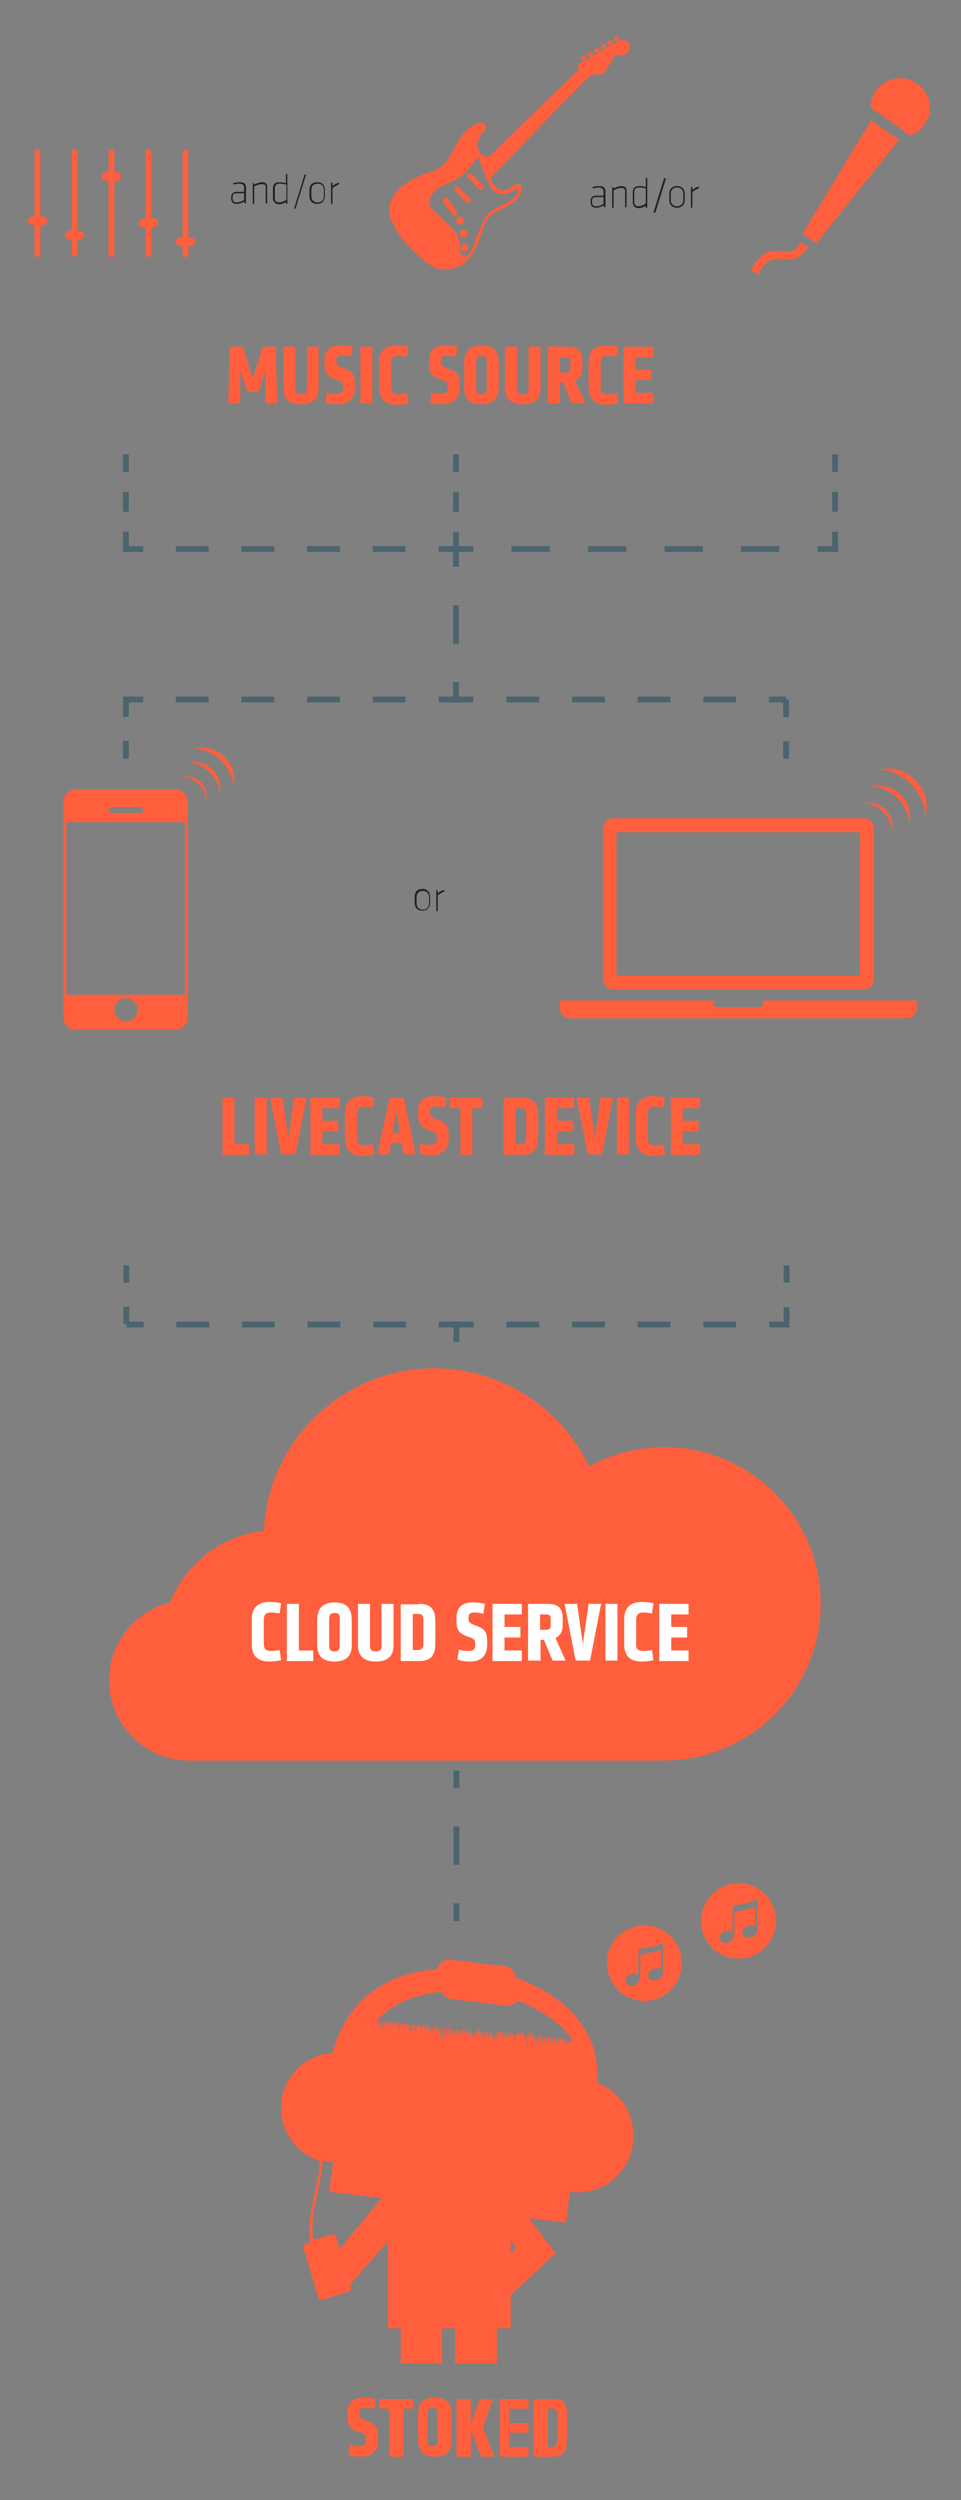 <?xml version="1.0" encoding="utf-8"?>
<!-- Generator: Adobe Illustrator 16.0.0, SVG Export Plug-In . SVG Version: 6.00 Build 0)  -->
<!DOCTYPE svg PUBLIC "-//W3C//DTD SVG 1.1//EN" "http://www.w3.org/Graphics/SVG/1.1/DTD/svg11.dtd">
<svg version="1.1" id="Capa_1" xmlns="http://www.w3.org/2000/svg" xmlns:xlink="http://www.w3.org/1999/xlink" x="0px" y="0px"
	 width="200px" height="520px" viewBox="0 0 200 520" style="enable-background:new 0 0 200 520;" xml:space="preserve">
<rect x="0" y="0" width="200" height="520" fill="#808080" stroke="none"/>
<style type="text/css">
<![CDATA[
	.st0{fill:none;stroke:#4B646E;stroke-width:1.211;stroke-miterlimit:10;stroke-dasharray:4.151,4.151;}
	.st1{fill:none;stroke:#4B646E;stroke-width:1.211;stroke-miterlimit:10;stroke-dasharray:6.829,6.829;}
	.st2{fill:none;stroke:#4B646E;stroke-width:1.211;stroke-miterlimit:10;stroke-dasharray:7.995,7.995;}
	.st3{fill:none;stroke:#4B646E;stroke-width:1.211;stroke-miterlimit:10;stroke-dasharray:7.995,7.995;}
	.st4{fill:#231F20;}
	.st5{fill:none;stroke:#4B646E;stroke-width:1.211;stroke-miterlimit:10;stroke-dasharray:7.964,7.964;}
	.st6{fill:#FF5F3C;}
	.st7{fill:#FFFFFF;}
	.st8{fill:none;}
	.st9{fill:none;stroke:#4B646E;stroke-width:1.211;stroke-miterlimit:10;}
	.st10{fill:none;stroke:#4B646E;stroke-width:1.211;stroke-miterlimit:10;stroke-dasharray:6.829,6.829;}
]]>
</style>
<g>
	<g>
		<path class="st4" d="M48.1,41.2c0-0.8,0.3-1.3,1.2-1.3h1.5v-0.8c0-0.6-0.3-0.9-1-0.9c-0.4,0-0.8,0.1-1.2,0.2l-0.1-0.3
			c0.4-0.1,0.9-0.2,1.3-0.2c1,0,1.4,0.3,1.4,1.2v3.2h-0.3l0-0.4c-0.3,0.2-1,0.5-1.6,0.5C48.4,42.4,48.1,41.9,48.1,41.2z M50.8,41.6
			v-1.4h-1.5c-0.8,0-0.9,0.3-0.9,1c0,0.6,0.2,0.9,0.9,0.9C49.8,42.1,50.4,41.8,50.8,41.6z"/>
		<path class="st4" d="M52.8,38l0,0.4c0.5-0.2,1.2-0.5,1.8-0.5c0.7,0,1,0.4,1,0.9v3.5h-0.3v-3.4c0-0.4-0.2-0.6-0.7-0.6
			c-0.6,0-1.2,0.2-1.7,0.5v3.6h-0.3V38H52.8z"/>
		<path class="st4" d="M56.8,41.2v-2c0-0.8,0.4-1.3,1.3-1.3c0.5,0,1.1,0.1,1.4,0.2v-1.9l0.3,0v6.2h-0.3l0-0.4
			c-0.4,0.3-1,0.5-1.5,0.5C57.2,42.4,56.8,41.9,56.8,41.2z M59.6,41.5v-3.1c-0.3-0.1-0.9-0.2-1.4-0.2c-0.7,0-1,0.3-1,1v2
			c0,0.6,0.3,0.9,0.9,0.9C58.6,42.1,59.3,41.8,59.6,41.5z"/>
		<path class="st4" d="M63.7,36.3l-2.2,7.1h-0.3l2.2-7.1H63.7z"/>
		<path class="st4" d="M64.4,40.8v-1.3c0-0.9,0.5-1.6,1.6-1.6s1.6,0.7,1.6,1.6v1.3c0,0.9-0.5,1.6-1.6,1.6S64.4,41.7,64.4,40.8z
			 M67.4,40.8v-1.3c0-0.8-0.5-1.3-1.3-1.3s-1.3,0.5-1.3,1.3v1.3c0,0.8,0.5,1.3,1.3,1.3S67.4,41.6,67.4,40.8z"/>
		<path class="st4" d="M69.2,38l0,0.7c0.3-0.3,0.9-0.6,1.3-0.7l0.1,0.3c-0.4,0.2-1,0.5-1.4,0.8v3.3h-0.3V38H69.2z"/>
	</g>
	<g>
		<path class="st4" d="M122.9,42c0-0.8,0.3-1.3,1.2-1.3h1.5v-0.8c0-0.6-0.3-0.9-1-0.9c-0.4,0-0.8,0.1-1.2,0.2l-0.1-0.3
			c0.4-0.1,0.9-0.2,1.3-0.2c1,0,1.4,0.3,1.4,1.2v3.2h-0.3l0-0.4c-0.3,0.2-1,0.5-1.6,0.5C123.2,43.2,122.9,42.7,122.9,42z
			 M125.6,42.4V41h-1.5c-0.8,0-0.9,0.3-0.9,1c0,0.6,0.2,0.9,0.9,0.9C124.7,42.9,125.2,42.7,125.6,42.4z"/>
		<path class="st4" d="M127.6,38.8l0,0.4c0.5-0.2,1.2-0.5,1.8-0.5c0.7,0,1,0.4,1,0.9v3.5h-0.3v-3.4c0-0.4-0.2-0.6-0.7-0.6
			c-0.6,0-1.2,0.2-1.7,0.5v3.6h-0.3v-4.3H127.6z"/>
		<path class="st4" d="M131.7,42v-2c0-0.8,0.4-1.3,1.3-1.3c0.5,0,1.1,0.1,1.4,0.2V37l0.3,0v6.2h-0.3l0-0.4c-0.4,0.3-1,0.5-1.5,0.5
			C132,43.2,131.7,42.8,131.7,42z M134.4,42.3v-3.1c-0.3-0.1-0.9-0.2-1.4-0.2c-0.7,0-1,0.3-1,1v2c0,0.6,0.3,0.9,0.9,0.9
			C133.4,42.9,134.1,42.6,134.4,42.3z"/>
		<path class="st4" d="M138.6,37.1l-2.2,7.1H136l2.2-7.1H138.6z"/>
		<path class="st4" d="M139.3,41.6v-1.3c0-0.9,0.5-1.6,1.6-1.6s1.6,0.7,1.6,1.6v1.3c0,0.9-0.5,1.6-1.6,1.6S139.3,42.5,139.3,41.6z
			 M142.2,41.6v-1.3c0-0.8-0.5-1.3-1.3-1.3s-1.3,0.5-1.3,1.3v1.3c0,0.8,0.5,1.3,1.3,1.3S142.2,42.4,142.2,41.6z"/>
		<path class="st4" d="M144.1,38.8l0,0.7c0.3-0.3,0.9-0.6,1.3-0.7l0.1,0.3c-0.4,0.2-1,0.5-1.4,0.8v3.3h-0.3v-4.3H144.1z"/>
	</g>
	<g>
		<path class="st4" d="M86.3,187.8v-1.3c0-0.9,0.5-1.6,1.6-1.6s1.6,0.7,1.6,1.6v1.3c0,0.9-0.5,1.6-1.6,1.6S86.3,188.7,86.3,187.8z
			 M89.3,187.9v-1.3c0-0.8-0.5-1.3-1.3-1.3s-1.3,0.5-1.3,1.3v1.3c0,0.8,0.5,1.3,1.3,1.3S89.3,188.7,89.3,187.9z"/>
		<path class="st4" d="M91.1,185.1l0,0.7c0.3-0.3,0.9-0.6,1.3-0.7l0.1,0.3c-0.4,0.2-1,0.5-1.4,0.8v3.3h-0.3v-4.3H91.1z"/>
	</g>
	<g>
		<g>
			<g>
				<line class="st9" x1="163.6" y1="145.5" x2="160" y2="145.5"/>
				<line class="st1" x1="153.2" y1="145.5" x2="101.9" y2="145.5"/>
				<line class="st9" x1="98.5" y1="145.5" x2="94.9" y2="145.5"/>
			</g>
			<g>
				<line class="st9" x1="26.3" y1="275.4" x2="26.3" y2="271.8"/>
				<line class="st9" x1="26.3" y1="266.8" x2="26.3" y2="263.2"/>
			</g>
			<g>
				<line class="st9" x1="26.2" y1="94.5" x2="26.2" y2="98.2"/>
				<line class="st0" x1="26.2" y1="102.3" x2="26.2" y2="108.5"/>
				<polyline class="st9" points="26.2,110.6 26.2,114.2 29.8,114.2 				"/>
				<line class="st10" x1="36.6" y1="114.2" x2="87.8" y2="114.2"/>
				<polyline class="st9" points="91.3,114.2 94.9,114.2 94.9,110.6 				"/>
				<line class="st0" x1="94.9" y1="106.5" x2="94.9" y2="100.2"/>
				<line class="st9" x1="94.9" y1="98.2" x2="94.9" y2="94.5"/>
			</g>
			<g>
				<line class="st9" x1="173.8" y1="94.5" x2="173.8" y2="98.2"/>
				<line class="st0" x1="173.8" y1="102.3" x2="173.8" y2="108.5"/>
				<polyline class="st9" points="173.8,110.6 173.8,114.2 170.2,114.2 				"/>
				<line class="st5" x1="162.2" y1="114.2" x2="102.5" y2="114.2"/>
				<polyline class="st9" points="98.5,114.2 94.9,114.2 94.9,117.9 				"/>
				<line class="st2" x1="94.9" y1="125.9" x2="94.9" y2="137.9"/>
				<polyline class="st9" points="94.9,141.9 94.9,145.5 91.3,145.5 				"/>
				<line class="st10" x1="84.4" y1="145.5" x2="33.2" y2="145.5"/>
				<polyline class="st9" points="29.8,145.5 26.2,145.5 26.2,149.1 				"/>
				<line class="st9" x1="26.2" y1="154.1" x2="26.2" y2="157.8"/>
			</g>
			<g>
				<line class="st9" x1="163.6" y1="145.5" x2="163.6" y2="149.2"/>
				<line class="st9" x1="163.6" y1="154.2" x2="163.6" y2="157.8"/>
			</g>
			<g>
				<line class="st9" x1="163.7" y1="263.2" x2="163.7" y2="266.8"/>
				<polyline class="st9" points="163.7,271.9 163.7,275.5 160.1,275.5 				"/>
				<line class="st1" x1="153.2" y1="275.5" x2="102" y2="275.5"/>
				<line class="st9" x1="98.6" y1="275.5" x2="95" y2="275.5"/>
			</g>
			<g>
				<line class="st9" x1="26.3" y1="275.5" x2="29.9" y2="275.5"/>
				<line class="st10" x1="36.7" y1="275.5" x2="87.9" y2="275.5"/>
				<line class="st9" x1="91.3" y1="275.5" x2="95" y2="275.5"/>
			</g>
			<g>
				<line class="st9" x1="95" y1="275.4" x2="95" y2="279.1"/>
				<line class="st9" x1="95" y1="289.9" x2="95" y2="293.5"/>
			</g>
			<g>
				<line class="st9" x1="95" y1="368.3" x2="95" y2="371.9"/>
				<line class="st3" x1="95" y1="379.9" x2="95" y2="391.9"/>
				<line class="st9" x1="95" y1="395.9" x2="95" y2="399.6"/>
			</g>
		</g>
	</g>
	<path class="st6" d="M124.2,433.2c0.3-3.4-0.2-6.7-1.6-9.5c0,0,0,0,0,0c-1.5-3.2-3.9-6-7.3-8.3c-2.8-2-5.7-3.2-7.9-4
		c-0.3-1.3-1.1-2.3-2.1-2.4l-11.7-1.4c-1.1-0.1-2.2,0.7-2.7,2c-6.6,0.5-11.9,2.8-15.8,6.7c-0.9,0.9-1.7,1.9-2.4,2.9
		c0-0.1,0-0.2,0-0.3c0,0.1,0,0.3-0.1,0.4c-1.8,2.7-2.8,5.4-3.4,7.7c-6,0.4-10.7,5.4-10.7,11.5c0,5.2,3.4,9.5,8.1,11c0,0,0,0.1,0,0.1
		c-0.4,5.8-2.9,11.1-2,16.8l-0.9,0.3c-0.4,0.1-0.6,0.6-0.5,1l3,10.1c0.1,0.4,0.6,0.6,1,0.5l5.3-1.6c0.4-0.1,0.6-0.6,0.5-1l-0.1-0.5
		l7.8-9v18.1h2.7v7.3H92v-7.3h2.7v7.3h8.7v-7.3h2.9v-6.9l9.1-8.5l0,0l0.3-0.2l-5.6-7.3l7.7,0.9l0.8-6.4c0.6,0.1,1.1,0.1,1.7,0.1
		c6.4,0,11.5-5.2,11.5-11.5C131.9,439.1,128.7,434.8,124.2,433.2z M77.1,419.5C77.1,419.5,77.2,419.4,77.1,419.5
		c0.1,0,0.1,0.2,0,0.2C77.1,419.6,77.1,419.6,77.1,419.5z M76.6,420.1c0-0.1,0.1-0.1,0.1-0.2c0,0.2-0.1,0.3-0.2,0.5
		C76.6,420.2,76.6,420.2,76.6,420.1z M70.7,467.8l-0.7-2.5c-0.1-0.4-0.6-0.7-1-0.5l-3.8,1.1c-0.8-5.6,1.6-10.9,2-16.5
		c0.7,0.2,1.4,0.3,2.1,0.3l-0.8,6.2l10.9,1.3L70.7,467.8z M102.7,422.7c0,0.3-0.1,0.6-0.1,0.6C102.4,423.1,102.7,422.7,102.7,422.7z
		 M106.3,468.7V466l1.2,1.5L106.3,468.7z M117.9,425.7c0-0.1,0.1-0.6,0-0.4c-0.1,0.2,0,0.6-0.1,0.7c0.1-0.5,0.1-1,0.2-1.5
		c-0.1-0.5-0.1,0.9-0.3,1c0-0.3,0.2-1,0.1-1c0,0.1,0,0.4-0.1,0.3c0.1-0.6,0-0.5-0.1-0.1c0.1-0.5-0.1-0.4-0.1-0.7
		c-0.1,0.5,0,1.1-0.2,1.5c0-0.5,0.2-1.1,0.1-1.5c0,0.1,0,0.2-0.1,0.3c0-0.2,0-0.4-0.1-0.5c0,0.3-0.3,0.5-0.4,0.2
		c-0.1,0.2,0,0.5-0.1,0.6c-0.1-0.2,0-0.8-0.1-0.8c-0.1,0.4,0,1.1-0.2,1.4c0-0.4,0.2-0.9,0.1-1.2c-0.1,0.4,0-0.5-0.1-0.2
		c0,0.1,0,0.1,0,0.2c-0.1,0.5,0,1-0.2,1.3c-0.1-0.3,0.1-0.8,0.2-1.3c0-0.1,0-0.1,0-0.2c0,0,0,0,0,0c0-0.1,0-0.3,0-0.3
		c0.1,0.1-0.3,1.3-0.3,1.7c0,0,0,0.1,0,0.1c0,0,0-0.1,0-0.1c0-0.5,0.2-1.1,0.1-1.5c-0.1,0.5-0.1,1.2-0.3,1.6c0-0.2,0.2-0.8,0-0.7
		c-0.1,0.1,0,0.4-0.1,0.5c0-0.2,0.2-0.8,0-0.7c-0.1,0.2,0,0.6-0.1,0.7c0-0.3,0.2-0.8,0.1-1c0,0.3,0,0-0.1,0c0,0.1,0,0.2-0.1,0.2
		c0-0.3-0.2-0.4-0.3-0.6c-0.2,0.5-0.1,1.3-0.3,1.8c0-0.4,0.2-0.9,0.1-1.1c0,0.1,0,0.4-0.1,0.3c0-0.2,0.1-0.5,0-0.6
		c-0.2,0.2-0.2,0.6-0.3,0.8c0.1-0.4,0.2-1.4,0-0.9c-0.1,0.3,0,1-0.2,1.5c0-0.7,0.2-1.2,0.2-1.7c0-0.4-0.1,0.3-0.1,0.4
		c0,0.3,0,0.6-0.2,0.8c0-0.3,0.1-0.6,0.1-0.9c-0.1-0.4,0,0.6-0.2,0.6c0-0.2,0.2-0.6,0-0.7c0,0.1,0,0.2-0.1,0.2c0-0.3,0.1-0.6,0-0.9
		c0-0.8-0.1,0.8-0.3,1c0.1-0.2-0.1,0.1-0.2,0.3c0,0,0,0.1,0,0.1c0,0,0,0,0-0.1c0-0.3,0-0.4,0-0.7c-0.4,0.1-0.2-0.6-0.3-0.6
		c-0.1,0.7-0.1,1.6-0.3,2.2c0-0.7,0.3-1.6,0.1-2c-0.2,0.8-0.2,1.9-0.4,2.6c0.1-0.6,0.1-1.2,0.2-1.7c0.1-1.1,0,0.2-0.2,0.5
		c0-0.4,0.1-0.7,0.1-1.1c-0.2,0.1,0,0.8-0.2,0.9c0-0.4,0.1-0.7,0.1-1.1c-0.1-0.4,0,0.6-0.2,0.7c0-0.3,0.2-0.9,0-1.1
		c0,0.2-0.1,0.4-0.2,0.4c0-0.1,0.1-0.4,0-0.4c-0.2,0.3-0.1,0.9-0.2,1.4c-0.2-0.2-0.1,0.1-0.2,0.1c0-0.3,0.1-0.6,0.1-0.9
		c-0.2-0.2,0,0.6-0.2,0.7c0-0.3,0.2-1.7,0-0.9c-0.3,0.3-0.2,1.2-0.4,1.6c0.1-0.7,0.2-1.4,0-1.8c0.1,0.3-0.3,1.2-0.2,1.3
		c-0.1-0.2,0.3-1.5,0-0.9c-0.1,0.5,0,1.1-0.2,1.5c0-0.4,0.1-0.8,0.1-1.1c-0.1-0.4,0,0.7-0.2,0.7c0-0.6,0.2-1.3,0-1.8
		c0,0.4-0.1,0-0.2-0.1c-0.1,0.4,0,1-0.2,1.3c0.1-0.5,0-0.8,0.1-1.3c-0.3,0.1-0.1,0-0.3-0.2c-0.1,0.2-0.2,0.3-0.3,0.6
		c0-0.1,0.1-0.7,0-0.5c-0.2,1.1-0.2,2.3-0.5,3.2c0.1-0.7,0.2-1.4,0.3-2.1c0-0.5-0.1,0.4-0.1,0.6c-0.1,0.3,0,0.8-0.2,1
		c0.1-0.6,0.1-1.1,0.2-1.7c0-1-0.1,0.5-0.2,0.7c0-0.5,0.2-1.2,0.1-1.6c-0.2,0.4-0.2,1.2-0.4,1.6c0-0.3,0.1-0.5,0-0.7
		c0.1-1.4,0,0.2-0.2,0.6c0.1-0.6,0-1.3,0-1.5c-0.1,0.3,0,0.7-0.2,0.9c0-0.2,0.1-0.8,0-0.6c-0.1,0.2,0,0.6-0.1,0.7
		c0-0.3,0.3-1.4-0.1-1c0-0.2,0.1-0.4-0.1-0.5c-0.1,0.2,0,0.6-0.1,0.7c0-0.1,0-0.3-0.1-0.3c0,0.2-0.1,0.3-0.2,0.2
		c-0.1,0.4,0,1-0.2,1.3c0-0.5,0.3-1.2,0-1.5c0,0.1,0,0.4-0.1,0.3c-0.2-0.1-0.2-0.5-0.3-0.5c0-0.5-0.1,0.3-0.1,0.7
		c-0.1,0.5-0.1,1.1-0.2,1.3c0.2-0.3,0-0.6-0.1-0.5c0-0.3,0.2-0.7,0.2-1.2c-0.2,0.2,0,1-0.3,1.2c0-0.3,0.2-0.7,0-0.9
		c-0.1,0.7,0-0.4-0.1-0.2c-0.1,0.3,0,0.7-0.2,0.9c0-0.2,0.1-0.4,0.1-0.7c-0.2-0.1-0.2,0.3-0.3,0.1c0-0.1,0.1-0.4,0-0.5
		c0,0.3-0.1,0-0.3,0c-0.1,0.3,0,0.9-0.2,1.1c0-0.4,0.2-0.9,0-1.1c0,0.2-0.1,0.3-0.2,0.3c0-0.1,0.1-0.2,0-0.3c-0.1,0.3,0,0.8-0.2,1
		c0.1-0.4,0.1-0.7-0.1-0.8c-0.1,0.2,0,0.6-0.2,0.7c0-0.3,0.1-0.6-0.1-0.3c0-0.4,0.1-0.8,0.1-1.1c0-0.7-0.2-0.2-0.2,0.5
		c-0.3-0.1-0.2,1-0.4,1.2c0-0.2,0.1-0.8,0-0.6c-0.2,1.3,0.1-1-0.1-0.6c-0.1,0.4,0,1-0.2,1.3c0-0.3,0.3-2,0.1-1.5
		c-0.1,0.6-0.1,1.4-0.3,1.9c0-0.7,0.4-1.7,0.1-2.1c0,0.2-0.1,0.3-0.2,0.4c0-0.1,0-0.2-0.1-0.3c-0.1,0.6-0.1,1.3-0.3,1.8
		c0.1-0.6,0.1-1.1,0.2-1.7c0-0.4-0.1,0.3-0.1,0.5c-0.1,0.2,0,0.7-0.2,0.8c0-0.3,0.2-0.8,0.1-1.1c0,0.1,0,0.2-0.1,0.3
		c0-0.2,0.2-0.6,0-0.7c-0.2,0-0.1,0.7-0.3,1c0-0.1,0.1-0.7,0-0.5c-0.1,0.4,0,0.9-0.2,1.1c0.1-0.9,0.1-0.8-0.1-0.1
		c0.1-0.4,0.1-0.9,0.2-1.3c0-0.2-0.1,0.1-0.1,0.4c0,0,0,0-0.1,0.1c-0.1,0.4,0,0.9-0.2,1.2c0-0.4,0-0.2-0.1-0.1c0-0.2,0-0.3,0-0.3
		c0-0.2,0.1-0.5,0.1-0.7c0.1-0.2,0-0.7,0-0.3c-0.1,0.4,0,1.1-0.2,1.4c0-0.5-0.1-1,0.1-1.6c-0.2,0.1-0.1,0.5-0.2,0.8
		c-0.2,0,0,0.4-0.2,0.4c-0.2-0.2,0.2-1.1,0-1c-0.1,0.2,0,0.5-0.1,0.6c0-0.3,0.1-0.6,0.1-0.9c-0.2,0.1,0,0.7-0.2,0.8
		c0-0.2,0.2-0.8,0-0.7c-0.1,0.9-0.1,0.1-0.1,0c-0.1,0.2,0,0.6-0.1,0.7c0-0.1,0.1-0.4,0-0.4c-0.2,1,0-0.9-0.1-0.2
		c-0.1,0.3,0,0.8-0.2,0.9c0-0.2,0.1-1.2,0-0.6c-0.1,0.3,0,0.9-0.2,1.1c0-0.4,0.2-1,0.1-1.3c-0.1,0.4,0,1-0.2,1.3
		c0-0.5,0.3-1.6,0-1.7c-0.1-0.2,0,0.5-0.2,0.5c0-0.2,0.1-0.5,0-0.6c-0.2,0.2-0.1,0.8-0.3,1c0-0.7,0.1-1.5-0.1-0.3
		c-0.1,0.6-0.1,1.3-0.3,1.8c0.1-0.6,0.1-1.2,0.2-1.8c0-0.9-0.1,0.9-0.3,1c0.1-0.5,0.1-0.9,0.2-1.4c-0.2,0.2-0.1,1-0.3,1.2
		c0-0.4,0.1-0.7,0.1-1.1c0-0.7-0.1,0.4-0.2,0.5c0-0.2,0.2-0.6,0-0.7c-0.1,0.4,0,0-0.1-0.1c-0.1,0.3,0,0.9-0.2,1.1
		c0-0.4,0.1-0.8,0.1-1.1c-0.1-0.6-0.1,0.6-0.2,0.6c0-0.3,0.1-0.7,0.1-0.9c0-0.9-0.1,0.3-0.3,0.5c0-0.2,0.1-0.5,0-0.6
		c-0.2,0.2-0.1,0.7-0.2,0.9c0-0.2,0-0.4,0-0.6c0-0.2,0.2-0.8,0-0.7c0,0.3-0.1,0.6-0.1,0.9c-0.2,0.2-0.1,0.7-0.3,0.8
		c0-0.2,0.2-0.6,0-0.7c0,0.1,0,0.2-0.1,0.2c0-0.1,0.1-0.5,0-0.3c-0.1,0.4,0,1.1-0.2,1.4c0.1-0.6,0.1-1.3,0-1.6c-0.1,0.3,0,0.8-0.2,1
		c0-0.2,0.1-0.4,0.1-0.6c0.2-1.6-0.1,0.7-0.4,0.7c0-0.3,0.1-0.7,0.1-1c-0.2,0.1,0,0.8-0.2,0.9c0-0.3,0.1-0.6,0.1-0.9
		c-0.2,0.1-0.1,0.8-0.2,0.7c-0.1,0,0.2-0.9,0-0.9c-0.1,0.3,0,0.8-0.2,1c-0.2-0.3,0.2-0.9,0-1.1c0,0.1,0,0.2-0.1,0.3
		c0-0.1,0.1-0.6,0-0.4c-0.1,0.3,0,0.7-0.2,0.9c0-0.1,0.1-0.5,0-0.3c-0.1,0.2,0,0.5-0.1,0.5c0-0.4,0.1-0.8,0.1-1.2
		c-0.2-0.1,0,0.9-0.3,1c0-0.3,0.1-0.7,0.1-1c-0.2,0.1,0,0.8-0.2,0.9c0.1-0.4,0-0.9,0-0.9c-0.1,0.3,0.1,0.6-0.2,1
		c0.1-0.4,0-1-0.1-1.1c0,0.4-0.1,0.8-0.2,0.8c0,0,0.1-0.4,0-0.3c-0.1,0.1,0.1,0.3-0.1,0.4c0-0.4,0.2-1,0.1-1.3
		c-0.2,0.5-0.1,1.4-0.4,1.8c0-0.5,0.3-1.1,0-1.4c-0.2,0.2-0.1,0.7-0.3,1c-0.1-0.2,0.1-0.8-0.1-0.7c-0.1,0.4-0.1,0.7-0.3,1
		c0.1-0.3,0-0.4,0-0.5c0-0.8,0,0.3-0.2,0.8c0-0.4,0.2-1.2,0.1-1.3c-0.1,0.2,0,0.5-0.1,0.5c0-0.1,0.1-0.6,0-0.4
		c-0.1,0.2,0,0.7-0.2,0.8c0-0.5,0.2-1.1,0-1.4c-0.2,0.5-0.1,1.2-0.3,1.6c0-0.3,0.1-0.5,0.1-0.8c0.1-0.2,0.1-0.8,0-0.3
		c-0.1,0.5,0,1.2-0.2,1.5c0-0.6,0.3-1.4,0.1-1.7c-0.2,0.6-0.2,1.5-0.4,2.1c0-0.7,0.3-1.6,0.1-2.1c-0.1,0.3-0.1,0.6-0.3,0.8
		c0-0.1,0.1-0.7,0-0.5c0,0.1-0.1,0.8-0.2,0.8c0,0,0-0.1,0-0.2c0,0.1-0.1,0.2-0.2,0.3c0-0.3,0.1-0.7,0.1-1.1c0-0.1,0-0.3,0-0.5
		c0-0.1,0-0.1,0-0.2c-0.2,0.2-0.3,1.7-0.4,0.9c-0.1,0.2,0,0.5-0.1,0.5c0-0.2,0.2-0.9,0-0.8c-0.1,0.3,0,0.8-0.2,1
		c0.1-0.5,0.2-1.6,0-0.9c-0.1,0.3,0,1-0.2,1.5c0-0.3,0.1-0.7,0.1-1.1c0-0.2,0.1-1.1,0-0.6c-0.2,0.7-0.1,1.5-0.3,2.3
		c0-0.6,0.3-1.8,0.2-2.1c-0.3,1.9,0.2-2-0.1-0.4c-0.2,0.9,0,1.1-0.3,2c0-0.2,0.2-0.8,0-0.7c0,0.1,0,0.4-0.1,0.3
		c0-0.5,0.2-1.1,0.1-1.5c-0.1,0.2-0.1,0.5-0.2,0.6c0-0.3,0.2-0.7,0-0.9c0,0.1,0,0.4-0.1,0.3c0-0.1,0.1-0.6,0-0.4
		c-0.1,0.7-0.1,1.6-0.3,2.3c-0.1-0.5,0-1.2,0.1-1.9c0-0.2,0.1-0.5,0.1-0.7c-0.2,0.1-0.1,0.5-0.1,0.7c-0.2,0.9-0.2,2-0.4,2.8
		c0.1-0.8,0.3-1.7,0.2-2.4c-0.3,0.6-0.1,1.7-0.4,2.2c0-1.1,0.3-1.8,0.3-2.7c0-0.4-0.1,0.2-0.1,0.2c-0.1,0.7-0.1,1.5-0.3,2
		c0.1-0.5,0.1-1,0.2-1.5c0.1-1,0,0-0.2,0.3c0-0.3,0.1-0.6,0.1-0.9c-0.1-0.4,0,0.6-0.2,0.6c0-0.2,0.1-0.8,0-0.6
		c-0.1,0.2,0,0.5-0.1,0.5c0-0.3,0-0.6,0-0.8c0,0.1-0.2,0.3-0.2,0.2c0-0.3,0-0.5,0-0.7c-0.2,0.4-0.1,1.2-0.3,1.5c0-0.2,0.2-0.8,0-0.7
		c-0.1,0.2,0,0.6-0.1,0.7c0-0.3,0.2-0.8,0.1-1.1c-0.1,0.6,0-0.2,0-0.3c0.1-0.7,0,0.1-0.2,0.8c0.1-0.6,0.2-1.5,0-0.7
		c-0.1,0.4-0.1,1.2-0.3,1.6c0.1-0.4,0.2-2.2,0-0.7c-0.1,0.8-0.1,0.6-0.1,0c0.2-1.6-0.1,0.5-0.2,0.7c0-0.4,0.3-1.2,0-1.4
		c-0.2,0.2,0,0.9-0.3,1c0-0.3,0-0.6-0.2-0.3c0-0.3,0.2-1,0.1-1c0,0.1,0,0.4-0.1,0.3c0-0.1,0.1-0.2,0-0.3c-0.1,0.3,0,0.7-0.2,0.9
		c0-0.1,0.1-0.7,0-0.5c-0.1,0.2,0,0.6-0.1,0.7c0-0.2,0.2-0.9,0-0.8c-0.1,0.1,0,0.4-0.1,0.5c0-0.2,0.2-0.8,0-0.7
		c-0.1,0.2,0,0.5-0.1,0.5c0-0.2,0.2-1.2,0-0.7c-0.1,0.3,0,0.9-0.2,1.1c0.1-0.5,0.1-1.4,0-0.4c-0.1,0.5-0.1,1.2-0.3,1.5
		c0.1-0.6,0.2-1.3,0.2-1.9c0-0.1,0-0.2,0-0.3c-0.1,0-0.1,0.2-0.1,0.3c-0.2,0.3-0.1,0.9-0.3,1.1c0.1-0.7,0.1-1.1,0-1.5
		c-0.1,0.2-0.1,0.7-0.2,0.9c0-0.1,0.1-0.6,0-0.5c-0.1,0.1,0,0.4-0.1,0.4c0.1-0.3,0-0.5-0.1-0.6c0,0.4-0.1,0.7-0.2,0.2
		c-0.1,0.4,0,0.9-0.2,1.1c0-0.5,0.3-1.4,0.1-1.5c0,0.1,0,0.2-0.1,0.3c-0.2-0.2-0.2-0.2-0.3-0.4c-0.1,0.2,0,0.7-0.2,0.8
		c0-0.2,0.2-0.6-0.1-0.5c-0.1,0.6-0.2,1.2-0.3,1.6c0.1-0.5,0.1-1.1,0-1.5c-0.1,0.3,0,0.8-0.2,1.1c0.1-0.4,0.1-1.2,0.1-1.1
		c-0.1,0.4,0,0.9-0.2,1.4c0-0.5,0.3-1.4,0.1-1.6c-0.1,0.1,0,0.4-0.1,0.4c0-0.1,0.1-0.2,0-0.3c-0.1,0.4,0,1-0.2,1.3
		c0-0.5,0.2-1.2,0.1-1.7c-0.1,0.3-0.2,0.6-0.3,0.9c0-0.1,0.1-0.5,0-0.3c-0.1,0.3,0,0.8-0.2,0.9c0-0.4,0.2-1.1,0.1-1.4
		c-0.3,0.5,0,1.1-0.2,1.5c0,0,0,0-0.1,0.1c0,0,0.1-0.1,0.1-0.1c0,0-0.2,0-0.2,0.1c0,0,0,0.1,0,0.1c0,0,0-0.1,0-0.1
		c0-0.4,0.2-0.8,0.1-1.1c0,0.1,0,0.2-0.1,0.3c0-0.1,0.1-0.3,0-0.3c-0.1,0.2,0,0.7-0.2,0.8c-0.1-0.5,0.4-1,0.2-1.3
		c0.1,0.1-0.3,0.9-0.3,1.2c0-0.3,0.2-0.7,0-0.9c0,0.2-0.1,0.1-0.2,0c-0.1,0.3,0,0.8-0.2,1c0-0.5,0.2-1.1,0.1-1.5
		c-0.3,0.4-0.3,1-0.5,1.4c0-0.3,0.1-0.7,0.1-1c-0.1,0-0.3-0.2-0.4-0.4c-0.1,0.2,0,0.6-0.1,0.7c0.1-0.2-0.1-0.3-0.1-0.5
		c-0.1-0.5-0.1,1.1-0.3,1.2c0-0.5,0.2-1.1,0-1.4c-0.3,0.6-0.1,1.7-0.4,2.4c0-0.4,0.2-1.4,0.1-1.5c-0.1,0.1,0,0.4-0.1,0.5
		c0-0.3,0.1-0.7,0.1-1c-0.1-0.4,0,0.6-0.2,0.6c0-0.3,0.1-0.7,0.1-1c-0.1-0.4,0,0.6-0.2,0.6c0-0.2,0.2-0.9,0-0.8
		c-0.1,1-0.1,0.2-0.3,0.4c0-0.2,0.1-0.5,0-0.5c-0.3,0.3-0.2,1.3-0.4,1.8c0.1-0.5,0.1-0.9,0.2-1.4c0-0.7-0.1,0.7-0.2,0.8
		c0-0.4,0.2-1,0-1.3c-0.1,0.2,0,0.6-0.1,0.7c-0.2-0.1,0.1-0.8-0.1-0.7c-0.1,0.4,0,1-0.2,1.3c0-0.4,0.1-0.8,0.1-1.1
		c-0.2-0.1,0,0.8-0.2,0.9c0.1-0.5-0.1-0.7-0.2-1c-0.1,0.1-0.2,0.4-0.3,0.2c-0.1,0.3,0,0.9-0.2,1.1c0.1-0.4,0.1-1.2,0-0.6
		c-0.1,0.2,0,0.8-0.2,1.1c0-0.3,0.2-1,0.1-1c-0.1,0.2,0,0.5-0.1,0.6c0-0.2,0.2-0.9,0-0.9c-0.1,0.1,0,0.4-0.1,0.5
		c0-0.2,0.2-0.9,0-0.8c-0.1,0.2,0,0.5-0.1,0.5c0-0.3,0.1-0.8,0-0.8c0,0.1,0,0.4-0.1,0.3c-0.1-0.1,0-0.6-0.1-0.7
		c-0.1,0.3,0,0.8-0.2,0.9c0-0.1,0.1-0.6,0-0.4c0,0.4-0.2,0.9-0.2,0.9c-0.1-0.1,0.2-0.6,0-0.5c-0.1,0.5-0.1,1.2-0.3,1.7
		c0-0.3,0.1-1,0.2-1.5c0.1-0.6,0.1-1.2,0-0.3c-0.1,0.3,0,0.8-0.2,0.9c0-0.3,0.2-1,0.1-1c-0.2,1,0,0,0-0.2c0-0.3,0-0.1-0.1,0.3
		c-0.1,0.4,0,0.8-0.2,1.4c0-0.3,0.1-0.5,0.1-0.8c0-0.2,0.1-0.9,0-0.5c-0.1,0.5-0.1,1.2-0.3,1.6c0.1-0.5,0.1-1,0.2-1.5
		c0.1-1.1,0,0.1-0.2,0.4c0-0.3,0.1-0.7,0.1-1c0,0,0.1-0.8,0-0.5c-0.1,0.2,0.1,0.6-0.1,0.8c0.1-0.2,0.1-1.1,0-0.4
		c-0.1,0.5,0,0.5-0.2,1.1c0.1-1.5,0-0.1-0.2,0.5c0-0.4,0.1-0.8,0.2-1.3c-0.2-0.1-0.1,0.9-0.3,1c0.1-0.8,0.1-2-0.2-0.6
		c0-0.1,0.1-0.7,0-0.5c-0.1,0.2,0,0.6-0.2,0.7c0-0.1,0.1-0.5,0.1-0.7c0.2-0.2,0.4-0.4,0.5-0.6c3.2-3.2,7.6-5,13.1-5.5
		c0.4,0.8,1,1.4,1.8,1.5l11.7,1.4c0.8,0.1,1.6-0.3,2.2-1.1c1.8,0.7,4.2,1.8,6.5,3.4c2.2,1.5,3.9,3.2,5.1,5.1
		C118.1,424.3,118,425.1,117.9,425.7z M118.3,425c0-0.3,0.1-0.8,0.1-1.1c0,0,0.1,0.1,0.1,0.1C118.5,424.4,118.5,424.8,118.3,425z
		 M118.6,425.2c0.1-0.3,0.1-0.6,0.1-0.9c0,0.1,0.1,0.1,0.1,0.2C118.7,424.8,118.7,425,118.6,425.2z M118.9,425.1c0-0.1,0-0.2,0-0.4
		c0,0,0,0.1,0.1,0.1C119,425,118.9,425.1,118.9,425.1z M93.6,421.9c0-0.1,0-0.3-0.1-0.4c0-0.2,0-0.4,0-0.5c0-0.1,0.1-0.3,0.1-0.4
		C93.8,420.3,93.7,421.3,93.6,421.9z M93.6,421.9c0,0.1,0,0.2,0,0.3C93.5,422.1,93.6,422,93.6,421.9z M134.1,400.5
		c-4.3,0-7.8,3.5-7.8,7.8s3.5,7.9,7.8,7.9c4.3,0,7.8-3.5,7.8-7.9S138.4,400.5,134.1,400.5z M137.9,410.8c-0.2,0.7-0.9,1.1-1.7,1.1
		c-0.8,0-1.4-0.4-1.3-1.2c0.2-1.1,1.6-1.7,2.7-1.1c0-1.4,0-2.7,0.1-4c-1.5,0.3-2.9,0.7-4.4,1c-0.1,1.4,0,3.2-0.1,4.6
		c-0.1,0.9-0.6,1.6-1.4,1.8c-0.8,0.2-1.6-0.2-1.6-1c0-1.3,1.7-2,2.6-1.2c0-1.8,0.1-3.7,0.1-5.4c1.7-0.4,3.4-0.3,5.1-1.3h0
		c0,2,0,3.3,0,4.9C138,409.4,138,410.3,137.9,410.8z M153.7,391.7c-4.3,0-7.8,3.5-7.8,7.9c0,4.3,3.5,7.8,7.8,7.8
		c4.3,0,7.8-3.5,7.8-7.8C161.5,395.2,158,391.7,153.7,391.7z M157.5,401.9c-0.2,0.7-0.9,1.1-1.7,1.1c-0.8,0-1.4-0.4-1.3-1.2
		c0.2-1.1,1.6-1.7,2.7-1.1c0-1.4,0-2.7,0.1-4c-1.5,0.3-2.9,0.7-4.4,1c-0.1,1.4,0,3.2-0.1,4.6c-0.1,0.9-0.6,1.6-1.4,1.8
		c-0.8,0.2-1.6-0.2-1.6-1c0-1.3,1.7-2,2.6-1.2c0-1.8,0.1-3.7,0.1-5.5c1.7-0.4,3.4-0.4,5.1-1.4h0c0,2,0,3.4,0,4.9
		C157.6,400.5,157.7,401.5,157.5,401.9z M138.1,366.2H39.4c-9.2,0-16.7-7.5-16.7-16.7c0-7.8,5.4-14.4,12.7-16.2
		c3.2-8.1,10.7-13.9,19.5-14.9c0.9-18.8,16.5-33.8,35.5-33.8c13.9,0,26.4,8.2,32.2,20.4c4.7-2.6,10.1-4,15.6-4
		c18,0,32.6,14.6,32.6,32.6S156.1,366.2,138.1,366.2L138.1,366.2z M39.1,166.8c0-1.4-1.2-2.6-2.6-2.6H15.8c-1.4,0-2.6,1.2-2.6,2.6
		v44.8c0,1.4,1.2,2.6,2.6,2.6h20.7c1.4,0,2.6-1.2,2.6-2.6V166.8z M23.1,167.9h6.3c0.2,0,0.4,0.4,0.4,0.6s-0.2,0.6-0.4,0.6h-6.3
		c-0.2,0-0.4-0.4-0.4-0.6S22.8,167.9,23.1,167.9z M26.2,212.4c-1.3,0-2.4-1.1-2.4-2.4s1.1-2.4,2.4-2.4c1.3,0,2.4,1.1,2.4,2.4
		S27.6,212.4,26.2,212.4z M38.5,206.9H13.8V171h24.7V206.9z M37.9,161.6c1.3-0.3,2.8,0,3.9,1.1c1,1,1.4,2.5,1.1,3.9
		c0-1.2-0.5-2.4-1.5-3.4C40.3,162.1,39.1,161.6,37.9,161.6z M43.7,160.7c1.3,1.3,2,2.9,2,4.5c0.4-1.8,0-3.7-1.4-5.1
		c-1.4-1.4-3.3-1.9-5.1-1.4C40.8,158.7,42.4,159.4,43.7,160.7z M46.1,158.3c1.6,1.6,2.5,3.7,2.5,5.6c0.5-2.2,0-4.7-1.8-6.4
		c-1.7-1.7-4.2-2.3-6.4-1.8C42.5,155.8,44.5,156.7,46.1,158.3z M190.8,208.1v1.5c0,0,0,2.2-2.2,2.2h-69.9c-2.2,0-2.2-2.2-2.2-2.2
		v-1.5h32v0.7c0,0.4,0.3,0.7,0.7,0.7h8.9c0.4,0,0.7-0.3,0.7-0.7v-0.7H190.8z M181.9,172.4v0.7v30.5c0,1.2-1,2.2-2.2,2.2h-0.7h-50.6
		h-0.7c-1.2,0-2.2-1-2.2-2.2v-30.5v-0.7c0-1.2,1-2.2,2.2-2.2h52.1C180.9,170.1,181.9,171.1,181.9,172.4z M178.9,173.1h-50.6v29.8
		h50.6V173.1z M183.8,168.9c1.2,1.2,1.8,2.7,1.8,4.1c0.4-1.6,0-3.4-1.3-4.6c-1.3-1.3-3-1.7-4.6-1.3
		C181.2,167.1,182.6,167.7,183.8,168.9z M181.3,163.6c2.1-0.5,4.5,0,6.2,1.7c1.7,1.7,2.2,4,1.7,6.2c0-1.9-0.9-3.9-2.4-5.4
		C185.2,164.4,183.2,163.6,181.3,163.6z M182.8,160.1c2.7-0.7,5.6,0.1,7.7,2.1c2.1,2.1,2.8,5,2.1,7.7c-0.1-2.4-1.1-4.8-3-6.8
		C187.7,161.2,185.2,160.1,182.8,160.1z M128.6,8.5l-0.1-0.2c0.4-0.3,0.4-0.4,0.4-0.4s-0.2-0.6-0.8-0.2c-0.6,0.4-0.2,0.8-0.2,0.8
		s0.1,0.1,0.5-0.1l0.1,0.2c0,0-0.6,0.3-1.3,0.7l-0.1-0.2c0.4-0.3,0.4-0.4,0.4-0.4s-0.2-0.6-0.8-0.2c-0.6,0.4-0.2,0.8-0.2,0.8
		s0.1,0.1,0.5-0.1l0.1,0.2c-0.4,0.2-0.8,0.4-1.2,0.7l-0.1-0.2c0.4-0.3,0.4-0.4,0.4-0.4s-0.2-0.6-0.8-0.2c-0.6,0.4-0.2,0.8-0.2,0.8
		s0.1,0.1,0.5-0.1l0.1,0.2c-0.4,0.2-0.8,0.4-1.3,0.7l-0.1-0.2c0.4-0.3,0.4-0.4,0.4-0.4s-0.2-0.6-0.8-0.2c-0.6,0.4-0.2,0.8-0.2,0.8
		s0.1,0.1,0.5-0.1l0.1,0.2c-0.4,0.2-0.9,0.5-1.3,0.7l-0.1-0.2c0.4-0.3,0.4-0.4,0.4-0.4s-0.2-0.6-0.8-0.2c-0.6,0.4-0.2,0.8-0.2,0.8
		s0.1,0.1,0.5-0.1l0.1,0.2c-0.5,0.3-0.9,0.5-1.3,0.7l-0.1-0.2c0.4-0.3,0.4-0.4,0.4-0.4s-0.2-0.6-0.8-0.2c-0.6,0.4-0.2,0.8-0.2,0.8
		s0.1,0.1,0.5-0.1l0.1,0.2c-0.2,0.1-0.3,0.2-0.4,0.2c-0.8,0.5-1,0.6-0.9,1c0.2,0.4,0,0.8,0,0.8c0,0,0,0,0,0c-0.2,0.2-1,1-1.5,1.4
		c-1.1,1.1-2.2,2.1-3.3,3.2c-1.4,1.3-2.8,2.7-4.1,4c-1.4,1.4-2.8,2.7-4.2,4.1c-1.5,1.5-3.1,3-4.6,4.5c-0.5,0.4-0.9,0.9-1.6,0.7
		c-0.6-0.1-1.1-0.7-1.4-1.3c-0.5-1.2,0-2.5,0.7-3.5c0.4-0.5,1.2-1.2,0.7-1.8c-0.9-1-2.6,0.2-3.4,0.8C95.8,28.1,95,30,93.9,32
		c-0.5,1-1.2,2-2.1,2.7c-0.9,0.7-2,1-3,1.3c-0.7,0.2-1.3,0.5-1.9,0.8c-2.4,1.1-4.9,2.8-5.7,5.4c-0.4,1.3-0.2,2.6,0.3,3.8
		c0.3,0.6,0.6,1.2,0.9,1.8c1.4,2.3,3.4,4.3,5.5,6.1c1,0.9,2.1,1.6,3.4,2c1.6,0.4,3.3,0,4.7-0.7c2.8-1.6,4.2-6.6,4.2-6.6
		c0.2-0.6,0.4-1.2,0.6-1.8c0.4-1,1.1-1.9,2-2.5c0.5-0.3,1-0.5,1.5-0.8c0.6-0.3,1.2-0.5,1.8-0.9c0.9-0.5,1.7-1.2,2.2-2.2
		c0.1-0.3,0.3-0.6,0.3-1c0-0.5-0.2-1-0.7-1.1c-0.5-0.1-1,0.3-1.4,0.6c-0.5,0.3-1.1,0.6-1.7,0.7c-0.5,0.1-1-0.1-1.4-0.5
		c-0.5-0.4-1.2-1.2-1.2-2c0-0.1,0-0.1,0-0.2c0,0,18-18.7,19.8-20.4c1.7-1.7,3.2-0.9,3.2-0.9c1-0.9,2.2-3.1,2.7-3.9
		c0.5-0.8,1.2,0.1,2.1-0.3c0.9-0.5,1.5-1.8,0.7-2.7C129.9,8.1,128.9,8.4,128.6,8.5z M99.9,33.7c0.4,1.2,0.9,2.3,1.4,3.5
		c0.6,1.2,1,2.7,2.5,3.1c0.3,0.1,0.7,0.2,1.1,0.1c0.9-0.1,1.6-0.5,2.3-0.9c0.2-0.1,0.5-0.4,0.6-0.2c0.2,0.2,0,0.7-0.1,0.9
		c-0.2,0.5-0.6,0.9-1,1.2c-1.4,1.1-3.1,1.5-4.5,2.5c-0.7,0.5-1.2,1.2-1.6,2c-0.6,1.3-1.1,2.6-1.6,3.9c-0.1,0.2-0.2,0.4-0.2,0.6
		c-0.2,0.6-0.5,1.2-0.8,1.8c-0.3,0.5-0.8,1.4-1.5,1.2c-0.3-0.1-0.4-0.3-0.5-0.5c-0.3-0.5-0.2-1.2-0.3-1.8c0-0.7-0.2-1.5-0.5-2.1
		c-0.3-0.6-0.6-1.1-1.1-1.5c-0.4-0.5-0.9-0.9-1.3-1.3c-0.7-0.6-1.3-1.3-2-2c-0.5-0.4-1.1-0.9-1.3-1.5c-0.5-1.6,0.9-3,2.1-3.8
		c0.4-0.2,0.8-0.4,1.2-0.6c1.5-0.6,2.9-1.3,4.1-2.4c0.7-0.7,1.2-1.5,1.7-2.2c0.2-0.2,0.3-0.5,0.6-0.6C99.6,32.6,99.8,33.2,99.9,33.7
		z M96.7,50.7c0.5,0,0.8,0.4,0.8,0.8s-0.4,0.8-0.8,0.8s-0.8-0.4-0.8-0.8S96.3,50.7,96.7,50.7z M96.5,47.8c0.5,0,0.8,0.4,0.8,0.8
		c0,0.5-0.4,0.8-0.8,0.8c-0.5,0-0.8-0.4-0.8-0.8C95.7,48.2,96,47.8,96.5,47.8z M95.7,45.1c0.5,0,0.8,0.4,0.8,0.8
		c0,0.4-0.4,0.8-0.8,0.8s-0.8-0.4-0.8-0.8C94.9,45.5,95.2,45.1,95.7,45.1z M97.8,41.2c0.2,0.2,0.2,0.6,0,0.8l0,0
		c-0.2,0.2-0.6,0.2-0.8,0l-2.3-2.3c-0.2-0.2-0.2-0.6,0-0.8l0,0c0.2-0.2,0.6-0.2,0.8,0L97.8,41.2z M95.1,44c0.2,0.3,0.1,0.6-0.2,0.8
		l0,0c-0.3,0.2-0.6,0.1-0.8-0.2L92.2,42c-0.2-0.3-0.1-0.6,0.2-0.8l0,0c0.3-0.2,0.6-0.1,0.8,0.2L95.1,44z M100.5,38.5
		c0.2,0.2,0.2,0.6,0,0.8l0,0c-0.2,0.2-0.6,0.2-0.8,0L97.4,37c-0.2-0.2-0.2-0.6,0-0.8l0,0c0.2-0.2,0.6-0.2,0.8,0L100.5,38.5z
		 M181.3,25l5.8,4.1l-17.2,21.5l-2.9-2L181.3,25z M166.2,51.2c-0.4,0.5-0.8,0.9-1.4,1c-1.1,0.3-2.5-0.1-3.7,0
		c-2.1,0.2-3.4,1.5-4.4,3.2l-0.4,0.8l1.5,0.9l0.4-0.8c0.7-1.2,1.6-2.2,3.1-2.4c1.2-0.1,2.4,0.2,3.7,0c1.2-0.2,2-0.9,2.7-1.8l0.5-0.7
		l-1.5-1L166.2,51.2z M190.9,17.4c-2.8-2-6.7-1.3-8.6,1.5c-0.8,1.1-1.1,2.3-1.1,3.5l8.3,5.8c1.1-0.4,2.2-1.2,2.9-2.3
		C194.4,23.3,193.7,19.4,190.9,17.4z M8.9,46.8H8.4v6.1c0,0.3-0.3,0.6-0.6,0.6c-0.3,0-0.6-0.3-0.6-0.6v-6.1H6.7
		c-0.5,0-0.9-0.4-0.9-0.9s0.4-0.9,0.9-0.9h0.5V31.6c0-0.3,0.3-0.6,0.6-0.6c0.3,0,0.6,0.3,0.6,0.6v13.4h0.5c0.5,0,0.9,0.4,0.9,0.9
		S9.4,46.8,8.9,46.8 M16.6,49.8h-0.5v3c0,0.3-0.3,0.6-0.6,0.6c-0.3,0-0.6-0.3-0.6-0.6v-3h-0.5c-0.5,0-0.9-0.4-0.9-0.9
		c0-0.5,0.4-0.9,0.9-0.9h0.5V31.6c0-0.3,0.3-0.6,0.6-0.6c0.3,0,0.6,0.3,0.6,0.6V48h0.5c0.5,0,0.9,0.4,0.9,0.9
		C17.5,49.4,17.1,49.8,16.6,49.8 M24.3,37.6h-0.5v15.3c0,0.3-0.3,0.6-0.6,0.6c-0.3,0-0.6-0.3-0.6-0.6V37.6h-0.5
		c-0.5,0-0.9-0.4-0.9-0.9s0.4-0.9,0.9-0.9h0.5v-4.2c0-0.3,0.3-0.6,0.6-0.6c0.3,0,0.6,0.3,0.6,0.6v4.2h0.5c0.5,0,0.9,0.4,0.9,0.9
		S24.8,37.6,24.3,37.6 M32,47.3h-0.5v5.6c0,0.3-0.3,0.6-0.6,0.6c-0.3,0-0.6-0.3-0.6-0.6v-5.6h-0.5c-0.5,0-0.9-0.4-0.9-0.9
		s0.4-0.9,0.9-0.9h0.5V31.6c0-0.3,0.3-0.6,0.6-0.6c0.3,0,0.6,0.3,0.6,0.6v13.8H32c0.5,0,0.9,0.4,0.9,0.9S32.5,47.3,32,47.3
		 M39.7,51.2h-0.5v1.7c0,0.3-0.3,0.6-0.6,0.6c-0.3,0-0.6-0.3-0.6-0.6v-1.7h-0.5c-0.5,0-0.9-0.4-0.9-0.9c0-0.5,0.4-0.9,0.9-0.9H38
		V31.6c0-0.3,0.3-0.6,0.6-0.6c0.3,0,0.6,0.3,0.6,0.6v17.8h0.5c0.5,0,0.9,0.4,0.9,0.9C40.7,50.8,40.3,51.2,39.7,51.2"/>
	<path class="st8" d="M141.9,399.6"/>
	<g>
		<path class="st6" d="M53.8,81.5h-2.3L50,77.2l0,6.7h-2.5l0.3-11.8h2.7l2.1,6.6l2.1-6.6h2.7l0.3,11.8h-2.5l0-6.7L53.8,81.5z"/>
		<path class="st6" d="M66.3,72.1v8.6c0,2.1-1,3.4-3.7,3.4S59,82.8,59,80.7v-8.6h2.5v8.8c0,0.7,0.3,1.1,1.2,1.1s1.2-0.4,1.2-1.1
			v-8.8H66.3z"/>
		<path class="st6" d="M70.3,84.1c-0.8,0-1.7-0.1-2.6-0.4l0.3-2.1c0.7,0.3,1.5,0.3,2,0.3c1.1,0,1.4-0.4,1.4-1.3
			c0-1.1-0.2-1.2-1.3-1.6c-2.5-0.8-2.6-1.8-2.6-3.9c0-2.4,1.3-3.3,3.4-3.3c0.9,0,1.8,0.1,2.5,0.3l-0.3,2.1c-0.5-0.2-1.2-0.3-1.9-0.3
			c-0.9,0-1.2,0.3-1.2,1.1c0,0.9,0.1,1.1,1.5,1.6c2,0.8,2.4,1.2,2.4,3.8C73.9,83,72.6,84.1,70.3,84.1z"/>
		<path class="st6" d="M75,83.9V72.1h2.5v11.8H75z"/>
		<path class="st6" d="M82.9,82c0.6,0,1.3-0.1,1.8-0.2l0.3,2.1c-0.7,0.2-1.6,0.3-2.4,0.3c-2.6,0-3.7-1.4-3.7-3.6v-5.2
			c0-2.2,1.1-3.6,3.7-3.6c0.8,0,1.8,0.1,2.4,0.3l-0.3,2.1c-0.5-0.1-1.2-0.2-1.8-0.2c-1.1,0-1.5,0.5-1.5,1.6v4.7
			C81.4,81.5,81.8,82,82.9,82z"/>
		<path class="st6" d="M92.1,84.1c-0.8,0-1.7-0.1-2.6-0.4l0.3-2.1c0.7,0.3,1.5,0.3,2,0.3c1.1,0,1.4-0.4,1.4-1.3
			c0-1.1-0.2-1.2-1.3-1.6c-2.5-0.8-2.6-1.8-2.6-3.9c0-2.4,1.3-3.3,3.4-3.3c0.9,0,1.8,0.1,2.5,0.3l-0.3,2.1C94.4,74.2,93.7,74,93,74
			c-0.9,0-1.2,0.3-1.2,1.1c0,0.9,0.1,1.1,1.5,1.6c2,0.8,2.4,1.2,2.4,3.8C95.6,83,94.3,84.1,92.1,84.1z"/>
		<path class="st6" d="M100.2,84.1c-2.9,0-3.6-1.6-3.6-3.7v-4.9c0-2,0.8-3.7,3.6-3.7c2.9,0,3.6,1.6,3.6,3.7v4.9
			C103.8,82.5,103.1,84.1,100.2,84.1z M100.2,74c-0.9,0-1.1,0.5-1.1,1.3v5.4c0,0.8,0.2,1.3,1.1,1.3c0.9,0,1.1-0.5,1.1-1.3v-5.4
			C101.3,74.5,101.1,74,100.2,74z"/>
		<path class="st6" d="M112.5,72.1v8.6c0,2.1-1,3.4-3.7,3.4c-2.7,0-3.7-1.4-3.7-3.4v-8.6h2.5v8.8c0,0.7,0.3,1.1,1.2,1.1
			c0.9,0,1.2-0.4,1.2-1.1v-8.8H112.5z"/>
		<path class="st6" d="M116.5,83.9H114V72.1h4c2.3,0,3.2,0.9,3.2,3v1.5c0,1.2-0.5,2.1-1.5,2.6l2.1,4.7H119l-1.8-4.3h-0.7V83.9z
			 M116.5,77.5h1.3c0.6,0,0.9-0.3,0.9-0.9v-1.4c0-0.7-0.3-0.9-0.9-0.9h-1.3V77.5z"/>
		<path class="st6" d="M126.5,82c0.6,0,1.3-0.1,1.8-0.2l0.3,2.1c-0.7,0.2-1.6,0.3-2.4,0.3c-2.6,0-3.7-1.4-3.7-3.6v-5.2
			c0-2.2,1.1-3.6,3.7-3.6c0.8,0,1.8,0.1,2.4,0.3l-0.3,2.1c-0.5-0.1-1.2-0.2-1.8-0.2c-1.1,0-1.5,0.5-1.5,1.6v4.7
			C124.9,81.5,125.3,82,126.5,82z"/>
		<path class="st6" d="M129.8,83.9V72.1h6.1v2.2h-3.6v2.6h3.3V79h-3.3v2.7h3.6v2.2H129.8z"/>
	</g>
	<g>
		<path class="st6" d="M46.3,240.1v-11.8h2.5v9.7h3v2.2H46.3z"/>
		<path class="st6" d="M53,240.1v-11.8h2.5v11.8H53z"/>
		<path class="st6" d="M61.2,228.3h2.6l-2.3,11.8h-3l-2.3-11.8h2.6l1.2,8.3L61.2,228.3z"/>
		<path class="st6" d="M64.6,240.1v-11.8h6.1v2.2h-3.6v2.6h3.3v2.2h-3.3v2.7h3.6v2.2H64.6z"/>
		<path class="st6" d="M75.8,238.2c0.6,0,1.3-0.1,1.8-0.2l0.3,2.1c-0.7,0.2-1.6,0.3-2.4,0.3c-2.6,0-3.7-1.4-3.7-3.6v-5.2
			c0-2.2,1.1-3.6,3.7-3.6c0.8,0,1.8,0.1,2.4,0.3l-0.3,2.1c-0.5-0.1-1.2-0.2-1.8-0.2c-1.1,0-1.5,0.5-1.5,1.6v4.7
			C74.2,237.7,74.6,238.2,75.8,238.2z"/>
		<path class="st6" d="M86.5,240.1H84l-0.4-2.4h-2.2l-0.4,2.4h-2.5l2.6-11.8h2.9L86.5,240.1z M81.7,235.6h1.5l-0.7-4.5L81.7,235.6z"
			/>
		<path class="st6" d="M89.8,240.3c-0.8,0-1.7-0.1-2.6-0.4l0.3-2.1c0.7,0.3,1.5,0.3,2,0.3c1.1,0,1.4-0.4,1.4-1.3
			c0-1.1-0.2-1.2-1.3-1.6c-2.5-0.8-2.6-1.8-2.6-3.9c0-2.4,1.3-3.3,3.4-3.3c0.9,0,1.8,0.1,2.5,0.3l-0.3,2.1c-0.5-0.2-1.2-0.3-1.9-0.3
			c-0.9,0-1.2,0.3-1.2,1.1c0,0.9,0.1,1.1,1.5,1.6c2,0.8,2.4,1.2,2.4,3.8C93.3,239.2,92,240.3,89.8,240.3z"/>
		<path class="st6" d="M98.3,230.5v9.7h-2.5v-9.7h-2.2v-2.2h6.8v2.2H98.3z"/>
		<path class="st6" d="M108.6,228.3c2.4,0,3.4,1.1,3.4,3.6v4.7c0,2.5-1,3.6-3.4,3.6h-3.8v-11.8H108.6z M107.3,238h1
			c0.9,0,1.2-0.4,1.2-1.3v-4.9c0-0.9-0.3-1.3-1.2-1.3h-1V238z"/>
		<path class="st6" d="M113.4,240.1v-11.8h6.1v2.2h-3.6v2.6h3.3v2.2h-3.3v2.7h3.6v2.2H113.4z"/>
		<path class="st6" d="M125,228.3h2.6l-2.3,11.8h-3l-2.3-11.8h2.6l1.2,8.3L125,228.3z"/>
		<path class="st6" d="M128.4,240.1v-11.8h2.5v11.8H128.4z"/>
		<path class="st6" d="M136.3,238.2c0.6,0,1.3-0.1,1.8-0.2l0.3,2.1c-0.7,0.2-1.6,0.3-2.4,0.3c-2.6,0-3.7-1.4-3.7-3.6v-5.2
			c0-2.2,1.1-3.6,3.7-3.6c0.8,0,1.8,0.1,2.4,0.3l-0.3,2.1c-0.5-0.1-1.2-0.2-1.8-0.2c-1.1,0-1.5,0.5-1.5,1.6v4.7
			C134.8,237.7,135.2,238.2,136.3,238.2z"/>
		<path class="st6" d="M139.6,240.1v-11.8h6.1v2.2h-3.6v2.6h3.3v2.2h-3.3v2.7h3.6v2.2H139.6z"/>
	</g>
	<g>
		<path class="st7" d="M56.4,343.4c0.6,0,1.3-0.1,1.8-0.2l0.3,2.1c-0.7,0.2-1.6,0.3-2.4,0.3c-2.6,0-3.7-1.3-3.7-3.6v-5.2
			c0-2.2,1.1-3.6,3.7-3.6c0.8,0,1.8,0.1,2.4,0.3l-0.3,2.1c-0.5-0.1-1.2-0.2-1.8-0.2c-1.1,0-1.5,0.5-1.5,1.6v4.7
			C54.9,343,55.3,343.4,56.4,343.4z"/>
		<path class="st7" d="M59.7,345.4v-11.8h2.5v9.7h3v2.2H59.7z"/>
		<path class="st7" d="M69.6,345.6c-2.9,0-3.6-1.6-3.6-3.7V337c0-2,0.8-3.7,3.6-3.7c2.9,0,3.6,1.6,3.6,3.7v4.9
			C73.3,344,72.5,345.6,69.6,345.6z M69.6,335.5c-0.9,0-1.1,0.5-1.1,1.3v5.4c0,0.8,0.2,1.3,1.1,1.3c0.9,0,1.1-0.5,1.1-1.3v-5.4
			C70.8,336,70.6,335.5,69.6,335.5z"/>
		<path class="st7" d="M81.9,333.6v8.6c0,2.1-1,3.4-3.7,3.4s-3.7-1.4-3.7-3.4v-8.6h2.5v8.8c0,0.7,0.3,1.1,1.2,1.1s1.2-0.4,1.2-1.1
			v-8.8H81.9z"/>
		<path class="st7" d="M87.2,333.6c2.4,0,3.4,1.1,3.4,3.6v4.7c0,2.5-1,3.6-3.4,3.6h-3.8v-11.8H87.2z M85.9,343.2h1
			c0.9,0,1.2-0.4,1.2-1.3V337c0-0.9-0.2-1.3-1.2-1.3h-1V343.2z"/>
		<path class="st7" d="M97.8,345.6c-0.8,0-1.7-0.1-2.6-0.4l0.3-2.1c0.7,0.3,1.5,0.3,2,0.3c1.1,0,1.4-0.4,1.4-1.3
			c0-1.1-0.2-1.2-1.3-1.6c-2.5-0.8-2.6-1.8-2.6-3.9c0-2.4,1.3-3.3,3.4-3.3c0.9,0,1.8,0.1,2.5,0.3l-0.3,2.1c-0.5-0.2-1.2-0.3-1.9-0.3
			c-0.9,0-1.2,0.3-1.2,1.1c0,0.9,0.1,1.1,1.5,1.6c2,0.8,2.4,1.2,2.4,3.8C101.4,344.5,100.1,345.6,97.8,345.6z"/>
		<path class="st7" d="M102.5,345.4v-11.8h6.1v2.2H105v2.6h3.3v2.2H105v2.7h3.6v2.2H102.5z"/>
		<path class="st7" d="M112.4,345.4h-2.5v-11.8h4c2.3,0,3.2,0.9,3.2,3v1.5c0,1.2-0.5,2.1-1.5,2.6l2.1,4.7H115l-1.8-4.3h-0.7V345.4z
			 M112.4,339h1.3c0.6,0,0.9-0.3,0.9-0.9v-1.4c0-0.7-0.3-0.9-0.9-0.9h-1.3V339z"/>
		<path class="st7" d="M122.5,333.6h2.6l-2.3,11.8h-3l-2.3-11.8h2.6l1.2,8.3L122.5,333.6z"/>
		<path class="st7" d="M126,345.4v-11.8h2.5v11.8H126z"/>
		<path class="st7" d="M133.9,343.4c0.6,0,1.3-0.1,1.8-0.2l0.3,2.1c-0.7,0.2-1.6,0.3-2.4,0.3c-2.6,0-3.7-1.3-3.7-3.6v-5.2
			c0-2.2,1.1-3.6,3.7-3.6c0.8,0,1.8,0.1,2.4,0.3l-0.3,2.1c-0.5-0.1-1.2-0.2-1.8-0.2c-1.1,0-1.5,0.5-1.5,1.6v4.7
			C132.3,343,132.7,343.4,133.9,343.4z"/>
		<path class="st7" d="M137.2,345.4v-11.8h6.1v2.2h-3.6v2.6h3.3v2.2h-3.3v2.7h3.6v2.2H137.2z"/>
	</g>
	<g>
		<path class="st6" d="M76.3,503.5c-1.4-0.6-1.5-0.7-1.5-1.6c0-0.8,0.4-1.1,1.2-1.1c0.7,0,1.4,0.1,1.9,0.3l0.3-2.1
			c-0.7-0.2-1.6-0.3-2.5-0.3c-2.1,0-3.4,0.9-3.4,3.3c0,2.2,0.1,3.2,2.6,3.9c1.1,0.4,1.3,0.5,1.3,1.6c0,0.8-0.3,1.3-1.4,1.3
			c-0.6,0-1.3-0.1-2-0.3l-0.3,2.1c0.9,0.3,1.8,0.4,2.6,0.4c2.3,0,3.6-1.1,3.6-3.6C78.7,504.7,78.3,504.3,76.3,503.5z"/>
		<polygon class="st6" points="79,501 81,501 81,511 84,511 84,501 86,501 86,499 79,499 		"/>
		<path class="st6" d="M90.5,498.7c-2.9,0-3.5,1.6-3.5,3.7v4.9c0,2,0.6,3.7,3.5,3.7c2.9,0,3.5-1.6,3.5-3.7v-4.9
			C94,500.3,93.4,498.7,90.5,498.7z M91,507.5c0,0.8-0.1,1.3-1,1.3c-0.9,0-1-0.5-1-1.3v-5.4c0-0.8,0.1-1.3,1-1.3c0.9,0,1,0.5,1,1.3
			V507.5z"/>
		<polygon class="st6" points="102.6,499 99.8,499 98,504.4 98,499 95,499 95,511 98,511 98,505.3 100.1,511 102.9,511 100.5,504.9 
					"/>
		<polygon class="st6" points="104,511 110,511 110,509 106,509 106,506 110,506 110,504 106,504 106,501 110,501 110,499 104,499 
					"/>
		<path class="st6" d="M115.1,499H111v12h4.1c2.4,0,2.9-1.4,2.9-3.9v-4.7C118,499.9,117.4,499,115.1,499z M116,507.2
			c0,0.9-0.3,1.8-1.2,1.8H114v-8h0.8c0.9,0,1.2,0.4,1.2,1.3V507.2z"/>
	</g>
</g>
</svg>
